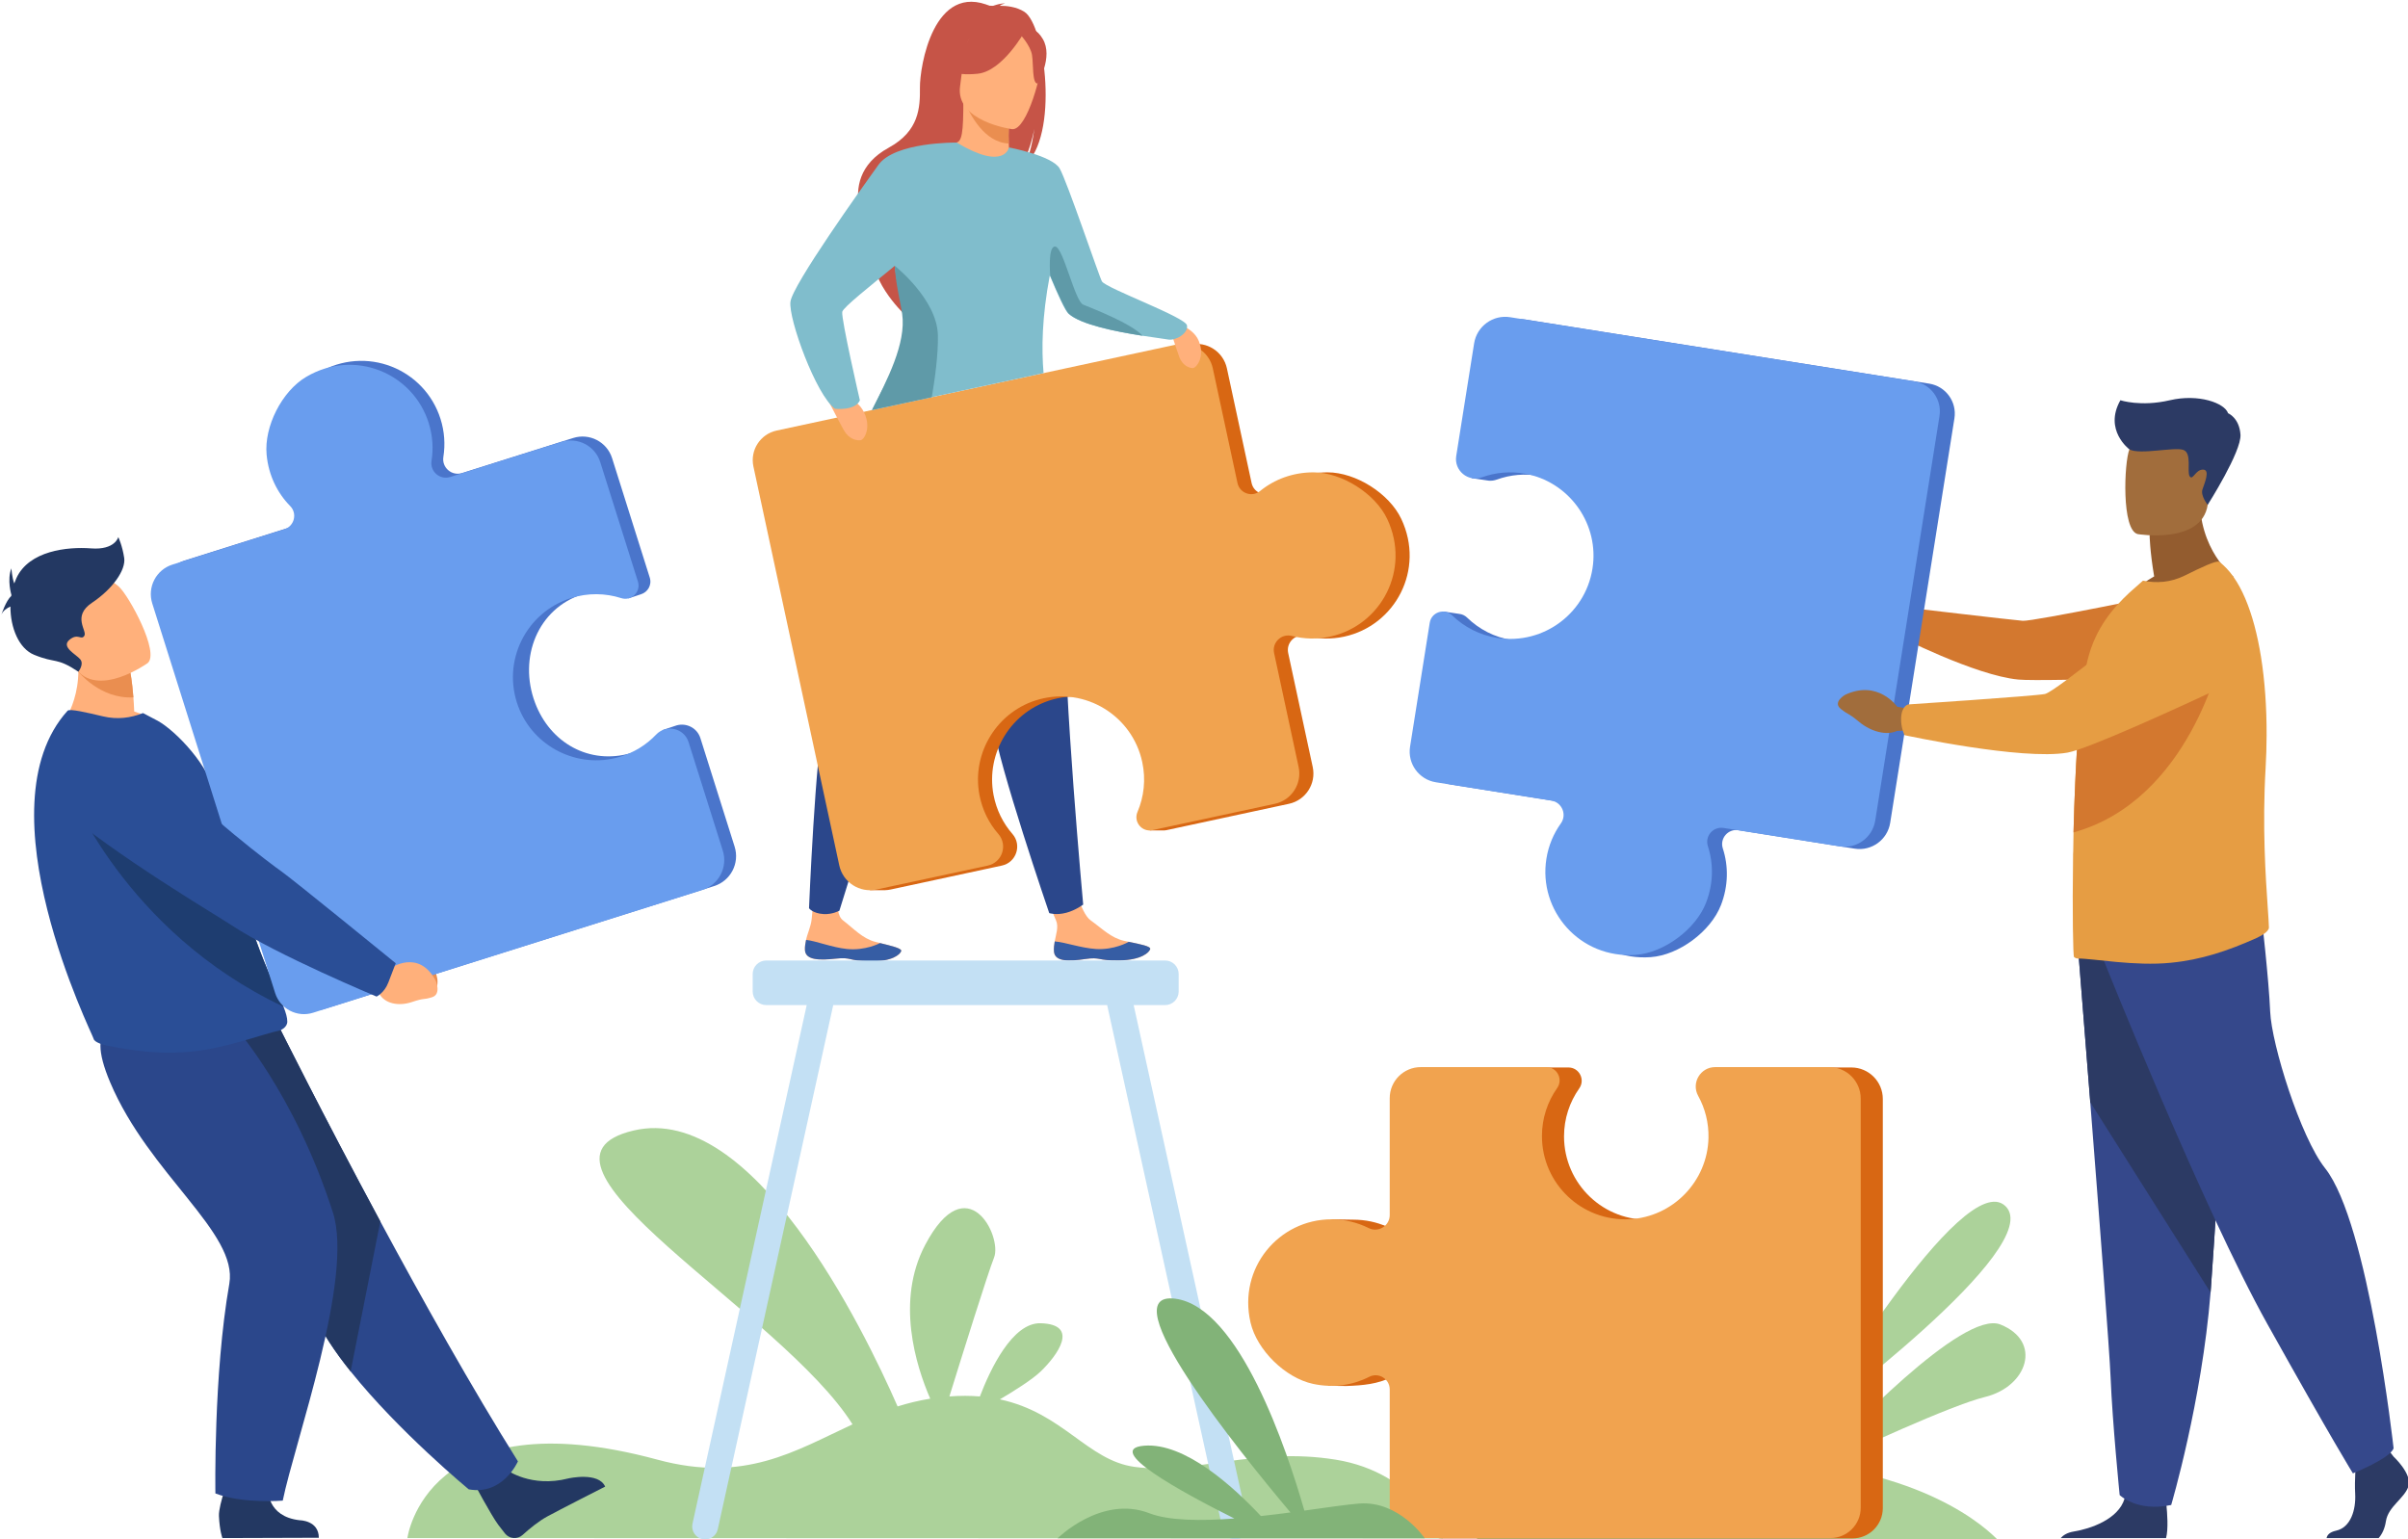 <?xml version="1.0" encoding="UTF-8" standalone="no"?>
<!DOCTYPE svg PUBLIC "-//W3C//DTD SVG 1.1//EN" "http://www.w3.org/Graphics/SVG/1.1/DTD/svg11.dtd">
<svg width="100%" height="100%" viewBox="0 0 837 535" version="1.1" xmlns="http://www.w3.org/2000/svg" xmlns:xlink="http://www.w3.org/1999/xlink" xml:space="preserve" xmlns:serif="http://www.serif.com/" style="fill-rule:evenodd;clip-rule:evenodd;stroke-linejoin:round;stroke-miterlimit:2;">
    <g transform="matrix(0.417,0,0,0.417,-214.12,-92.452)">
        <path d="M1626.84,1438.57C1559.22,1427.68 1508.17,1451.37 1459.08,1444.56C1419.93,1439.13 1399.53,1399.53 1346.92,1388.31C1359.43,1380.93 1374.01,1371.7 1380.98,1364.99C1394.52,1351.95 1413.96,1325.87 1380.98,1324.84C1357.25,1324.1 1338.76,1363.63 1330.26,1385.87C1322.47,1385.22 1314.04,1385.17 1304.85,1385.85C1315.71,1350.85 1336.89,1283.11 1342.07,1270.1C1349.11,1252.39 1319.51,1193.35 1284.62,1259.61C1260.14,1306.08 1276.76,1359.79 1288.87,1387.72C1279.31,1389.26 1270.29,1391.48 1261.67,1394.18C1232.84,1328.39 1141.11,1140.84 1041.68,1164.15C933.275,1189.55 1165.52,1315.64 1224.09,1409.12C1176.24,1431.3 1134.2,1458.24 1061.52,1438.57C868.383,1386.28 853.063,1503.93 853.063,1503.93L1716.17,1504.22C1716.17,1504.22 1694.46,1449.45 1626.84,1438.57Z" style="fill:rgb(172,210,154);fill-rule:nonzero;"/>
    </g>
    <g transform="matrix(0.417,0,0,0.417,-214.12,-92.452)">
        <path d="M1392.05,1015.23C1392.93,1023.53 1404.69,1023.23 1417.97,1021.24C1431.25,1019.25 1427.82,1022.74 1446.5,1022.38C1465.17,1022.02 1471.41,1015.64 1472.22,1012.94C1472.95,1010.55 1463.89,1008.85 1454.19,1006.83C1452.97,1006.58 1451.75,1006.31 1450.52,1006.05C1439.59,1003.65 1432.13,995.773 1422.62,988.993C1413.6,982.571 1407.53,953.139 1407.53,953.139L1380.98,952.982C1380.98,952.982 1389.32,979.599 1393.67,988.855C1396.22,994.3 1393.5,1001.29 1392.64,1006.53C1392.18,1009.38 1391.73,1012.3 1392.05,1015.23Z" style="fill:rgb(255,176,123);fill-rule:nonzero;"/>
    </g>
    <g transform="matrix(0.417,0,0,0.417,-214.12,-92.452)">
        <path d="M1417.97,1021.24C1431.25,1019.25 1427.82,1022.74 1446.5,1022.38C1465.17,1022.02 1471.41,1015.64 1472.22,1012.94C1472.95,1010.55 1463.89,1008.85 1454.19,1006.83L1454.08,1007.01C1454.08,1007.01 1442.28,1013.86 1426.85,1012.83C1414.28,1011.99 1401.32,1007.18 1392.64,1006.53C1392.18,1009.38 1391.73,1012.3 1392.05,1015.23C1392.93,1023.53 1404.69,1023.23 1417.97,1021.24Z" style="fill:rgb(54,93,164);fill-rule:nonzero;"/>
    </g>
    <g transform="matrix(0.417,0,0,0.417,-214.12,-92.452)">
        <path d="M1184.46,1013.91C1185.04,1022.24 1196.79,1022.39 1210.14,1020.9C1223.49,1019.41 1219.93,1022.77 1238.61,1023.11C1257.28,1023.46 1263.75,1017.31 1264.67,1014.65C1265.48,1012.28 1256.5,1010.25 1246.88,1007.86C1245.67,1007.57 1244.46,1007.25 1243.25,1006.94C1232.41,1004.13 1225.25,995.98 1216,988.848C1207.24,982.09 1214.45,954.06 1214.45,954.06L1194.3,944.545C1194.3,944.545 1191.53,973.434 1190.03,988.045C1189.42,994.028 1186.44,1000.04 1185.39,1005.25C1184.82,1008.08 1184.26,1010.97 1184.46,1013.91Z" style="fill:rgb(255,176,123);fill-rule:nonzero;"/>
    </g>
    <g transform="matrix(0.417,0,0,0.417,-214.12,-92.452)">
        <path d="M1210.14,1020.9C1223.49,1019.41 1219.93,1022.77 1238.61,1023.11C1257.28,1023.46 1263.75,1017.31 1264.67,1014.65C1265.48,1012.28 1256.5,1010.25 1246.88,1007.86L1246.77,1008.04C1246.77,1008.04 1234.71,1014.44 1219.33,1012.82C1206.8,1011.51 1194.03,1006.22 1185.39,1005.25C1184.82,1008.08 1184.26,1010.97 1184.46,1013.91C1185.04,1022.24 1196.79,1022.39 1210.14,1020.9Z" style="fill:rgb(54,93,164);fill-rule:nonzero;"/>
    </g>
    <g transform="matrix(0.417,0,0,0.417,-214.12,-92.452)">
        <path d="M1229.72,597.912C1229.72,597.912 1224.14,624.934 1218.55,761.971C1218.55,761.971 1208.18,787.345 1200.66,818.37C1193.14,849.395 1187.84,978.852 1187.84,978.852C1187.84,978.852 1190.84,983.174 1199.94,983.72C1207.37,984.166 1213.16,980.907 1213.16,980.907C1213.16,980.907 1265.43,811.35 1290.87,745.523C1316.32,679.695 1331.23,585.7 1331.23,585.7L1229.72,597.912Z" style="fill:rgb(43,71,139);fill-rule:nonzero;"/>
    </g>
    <g transform="matrix(0.417,0,0,0.417,-214.12,-92.452)">
        <path d="M1292.59,609.481C1292.59,609.481 1296.71,636.764 1338.91,767.261C1338.91,767.261 1337.97,794.653 1341.66,826.363C1345.35,858.073 1388.07,982.92 1388.07,982.92C1388.07,982.92 1393.74,984.891 1402.25,982.645C1410.16,980.557 1416.37,975.797 1416.37,975.797C1416.37,975.797 1399.99,797.353 1401.07,726.787C1402.15,656.223 1383.59,562.879 1383.59,562.879L1292.59,609.481Z" style="fill:rgb(43,71,139);fill-rule:nonzero;"/>
    </g>
    <g transform="matrix(0.417,0,0,0.417,-214.12,-92.452)">
        <path d="M1367.33,231.538C1360.71,227.328 1352.58,226.498 1346.85,226.55C1348.4,225.106 1351.32,224.698 1351.32,224.698C1347.8,223.995 1339.73,227.11 1339.73,227.11C1291.46,205.683 1280.09,277.772 1280.29,294.663C1280.47,311.55 1279.63,330.938 1254.3,344.811C1204.47,372.107 1242.67,426.02 1242.67,426.02C1233.7,451.758 1266.91,483.292 1266.91,483.292C1266.34,469.623 1329.09,382.539 1362.92,362.672C1371.48,351.332 1375.35,330.736 1375.64,329.114C1373.44,345.488 1370.17,354.57 1367.4,359.638C1396.41,335.497 1384.86,242.693 1367.33,231.538Z" style="fill:rgb(198,84,71);fill-rule:nonzero;"/>
    </g>
    <g transform="matrix(0.417,0,0,0.417,-214.12,-92.452)">
        <path d="M1356.81,353.345C1356.98,353.422 1340.99,361.727 1328.95,358.437C1317.63,355.352 1310.23,340.671 1310.39,340.638C1315.18,339.686 1316.57,333.098 1316.46,304.793L1318.63,305.218L1353.76,312.18L1355.07,312.435C1355.07,312.435 1354.24,323.901 1354.21,334.705C1354.2,336.991 1354.24,339.243 1354.32,341.352C1354.56,347.624 1355.26,352.614 1356.81,353.345Z" style="fill:rgb(255,176,123);fill-rule:nonzero;"/>
    </g>
    <g transform="matrix(0.417,0,0,0.417,-214.12,-92.452)">
        <path d="M1354.21,334.705C1354.2,336.991 1354.24,339.243 1354.32,341.352C1333.89,340.527 1322.11,317.16 1317.66,306.909L1353.76,312.18L1355.07,312.435C1355.07,312.435 1354.24,323.901 1354.21,334.705Z" style="fill:rgb(234,142,80);fill-rule:nonzero;"/>
    </g>
    <g transform="matrix(0.417,0,0,0.417,-214.12,-92.452)">
        <path d="M1314.87,301.252C1314.87,301.252 1304.18,284.368 1301.62,269.931C1299.78,259.624 1305.03,221.417 1343.43,226.92C1343.43,226.92 1354.58,228.019 1365.06,235.098C1373.4,240.728 1385.43,252.882 1371.97,286.222L1368.48,297.485L1314.87,301.252Z" style="fill:rgb(198,84,71);fill-rule:nonzero;"/>
    </g>
    <g transform="matrix(0.417,0,0,0.417,-214.12,-92.452)">
        <path d="M1357.22,329.41C1357.22,329.41 1309.38,323.086 1313.78,293.358C1318.18,263.629 1314.96,242.792 1345.69,245.572C1376.42,248.352 1380.66,260.571 1381.61,270.851C1382.55,281.131 1369.77,330.288 1357.22,329.41Z" style="fill:rgb(255,176,123);fill-rule:nonzero;"/>
    </g>
    <g transform="matrix(0.417,0,0,0.417,-214.12,-92.452)">
        <path d="M1367.53,248.082C1367.53,248.082 1349.27,281.007 1328.45,283.175C1307.63,285.344 1299.74,278.675 1299.74,278.675C1299.74,278.675 1316.94,268.75 1323.31,247.898C1323.31,247.898 1360.15,230.016 1367.53,248.082Z" style="fill:rgb(198,84,71);fill-rule:nonzero;"/>
    </g>
    <g transform="matrix(0.417,0,0,0.417,-214.12,-92.452)">
        <path d="M1363.87,250.431C1363.87,250.431 1372.47,259.67 1373.72,267.593C1374.97,275.517 1373.72,291.258 1378.34,291.405C1378.34,291.405 1391.71,269.169 1382.65,254.113C1373.04,238.148 1363.87,250.431 1363.87,250.431Z" style="fill:rgb(198,84,71);fill-rule:nonzero;"/>
    </g>
    <g transform="matrix(0.417,0,0,0.417,-214.12,-92.452)">
        <path d="M1681.54,654.335C1671.5,633.078 1643.6,615.489 1620.1,615.481C1602.74,615.477 1587.43,621.4 1575.58,631.051C1568.8,636.568 1558.59,632.93 1556.75,624.388L1536.17,528.799C1533.17,514.861 1519.44,505.992 1505.5,508.992L1172.59,580.643C1158.97,583.574 1150.31,596.989 1153.24,610.608L1224.81,943.156C1226.86,952.668 1233.84,959.844 1242.48,962.601L1238.11,963.84L1251.04,963.84L1251.14,963.821C1252.72,963.775 1254.32,963.593 1255.93,963.248L1263.17,961.688L1348.62,943.299C1360.61,940.719 1365.47,926.213 1357.42,916.965C1349.63,908.032 1344.03,896.968 1341.65,884.434C1334.92,849.115 1356.76,814.129 1391.46,804.727C1430.06,794.269 1469.04,818.365 1477.35,856.959C1480.47,871.478 1478.8,885.912 1473.39,898.61C1471.29,903.543 1473.02,908.666 1476.63,911.586L1471.65,914.018L1483.2,914.011L1483.2,914.01C1484.06,914.031 1484.95,913.957 1485.86,913.761L1587.88,891.804C1601.83,888.802 1610.7,875.065 1607.7,861.121L1587.25,766.121C1585.36,757.33 1593.38,749.625 1602.09,751.863C1612.16,754.451 1622.97,754.8 1633.82,752.464C1676.51,743.276 1701.47,696.554 1681.54,654.335Z" style="fill:rgb(216,103,19);fill-rule:nonzero;"/>
    </g>
    <g transform="matrix(0.417,0,0,0.417,-214.12,-92.452)">
        <path d="M1608.34,615.481C1590.98,615.477 1575.67,621.4 1563.82,631.051C1557.05,636.568 1546.83,632.93 1544.99,624.388L1524.42,528.799C1521.42,514.861 1507.69,505.992 1493.75,508.992L1160.84,580.643C1147.22,583.574 1138.55,596.989 1141.49,610.608L1213.06,943.156C1216.1,957.296 1230.03,966.291 1244.17,963.248L1336.86,943.299C1348.85,940.719 1353.72,926.213 1345.66,916.965C1337.88,908.032 1332.28,896.968 1329.89,884.434C1323.17,849.116 1345,814.129 1379.71,804.727C1418.31,794.269 1457.29,818.365 1465.59,856.959C1468.72,871.479 1467.04,885.912 1461.63,898.61C1458.12,906.861 1465.34,915.647 1474.11,913.761L1576.13,891.804C1590.07,888.802 1598.94,875.065 1595.94,861.121L1575.5,766.121C1573.6,757.33 1581.62,749.625 1590.33,751.863C1600.4,754.451 1611.21,754.8 1622.07,752.464C1664.76,743.276 1689.71,696.554 1669.78,654.335C1659.74,633.078 1631.85,615.489 1608.34,615.481Z" style="fill:rgb(241,163,79);fill-rule:nonzero;"/>
    </g>
    <g transform="matrix(0.417,0,0,0.417,-214.12,-92.452)">
        <path d="M1486.53,489.057C1486.53,489.057 1507.3,492.46 1512.74,505.964C1518.18,519.468 1510.58,528.611 1507.66,528.58C1504.74,528.549 1499.13,526.389 1496.51,519.385C1493.88,512.383 1486.53,489.057 1486.53,489.057Z" style="fill:rgb(255,176,123);fill-rule:nonzero;"/>
    </g>
    <g transform="matrix(0.417,0,0,0.417,-214.12,-92.452)">
        <path d="M1200.66,549.314C1200.66,549.314 1223.97,549.284 1232.36,563.062C1240.74,576.84 1234.09,588.205 1230.89,588.699C1227.69,589.192 1221.17,587.842 1217.04,580.662C1212.91,573.481 1200.66,549.314 1200.66,549.314Z" style="fill:rgb(255,176,123);fill-rule:nonzero;"/>
    </g>
    <g transform="matrix(0.417,0,0,0.417,-214.12,-92.452)">
        <path d="M1487.11,504.73C1485.05,504.289 1476.01,503.227 1464.52,501.418C1443.35,498.097 1413.85,492.252 1403.95,483.12C1401.27,480.641 1395.02,466.999 1388.53,451.36C1381.97,485.983 1381.6,512.538 1383.34,532.755L1240.3,563.542C1252.56,538.746 1271.55,508.001 1267.99,483.12C1266.67,473.896 1261.61,461.238 1259.72,447.019C1259.57,445.796 1259.43,444.573 1259.32,443.332C1239.26,459.846 1216.09,478.066 1215.53,481.711C1214.61,487.818 1230.23,555.442 1230.23,555.442C1226.35,564.37 1209.5,562.492 1209.5,562.492C1193.72,551.221 1170.5,487.342 1172.36,473.191C1174.22,459.039 1231.78,378.393 1245.71,359.118C1259.47,340.073 1309.71,340.549 1310.92,340.558L1310.95,340.558C1350.9,364.546 1354.5,344.609 1354.5,344.609C1354.5,344.609 1390.55,351.465 1396.74,362.108C1402.94,372.76 1430.11,453.509 1432.03,456.354C1436.05,462.301 1501.72,486.094 1502.9,492.982C1504.09,499.871 1493,505.979 1487.11,504.73Z" style="fill:rgb(128,189,204);fill-rule:nonzero;"/>
    </g>
    <g transform="matrix(0.417,0,0,0.417,-214.12,-92.452)">
        <path d="M1290.17,552.855L1240.3,563.542C1252.72,538.815 1269.04,508.02 1265.47,483.293C1264.14,474.062 1261.14,463.137 1259.7,448.854C1259.56,447.477 1259.32,443.332 1259.32,443.332C1259.32,443.332 1294.64,471.129 1295.26,501.211C1295.59,516.816 1292.86,537.231 1290.17,552.855Z" style="fill:rgb(95,154,168);fill-rule:nonzero;"/>
    </g>
    <g transform="matrix(0.417,0,0,0.417,-214.12,-92.452)">
        <path d="M1465.84,501.604C1444.42,498.277 1414.55,492.432 1404.53,483.296C1401.82,480.814 1395.49,467.158 1388.92,451.499C1388.92,451.499 1386.62,426.328 1393.2,427.269C1399.78,428.208 1409.46,472.854 1416.37,475.673C1422.55,478.201 1456.73,491.322 1465.84,501.604Z" style="fill:rgb(95,154,168);fill-rule:nonzero;"/>
    </g>
    <g transform="matrix(0.417,0,0,0.417,-214.12,-92.452)">
        <path d="M2521.1,1460.52C2518.08,1470.7 2504.14,1477.48 2502.26,1489.92C2501.34,1495.99 2499.08,1500.7 2496.2,1503.94L2452.8,1503.94C2453.24,1501.55 2455.14,1498.98 2460.78,1497.75C2472.84,1495.11 2477.38,1480.5 2476.64,1466.93C2476.32,1461.25 2476.47,1454.76 2476.75,1449.15C2477.13,1441.38 2477.77,1435.28 2477.77,1435.28L2503.39,1429.25L2506.08,1432.71L2508.66,1436.04C2508.66,1436.04 2524.11,1450.35 2521.1,1460.52Z" style="fill:rgb(44,58,100);fill-rule:nonzero;"/>
    </g>
    <g transform="matrix(0.417,0,0,0.417,-214.12,-92.452)">
        <path d="M2319,1503.94L2231.19,1503.94C2233.18,1501.61 2236.55,1499.36 2242.26,1498.43C2255.77,1496.24 2279.17,1488.4 2284.39,1471.12C2284.56,1470.57 2284.71,1470 2284.84,1469.42C2288.98,1450.96 2319.13,1475.08 2319.13,1475.08C2319.13,1475.08 2319.22,1475.82 2319.36,1477.07C2319.89,1482.27 2321.06,1496.37 2319,1503.94Z" style="fill:rgb(44,58,100);fill-rule:nonzero;"/>
    </g>
    <g transform="matrix(0.417,0,0,0.417,-214.12,-92.452)">
        <path d="M2245.85,1014.77C2245.85,1014.77 2250.42,1071.89 2255.81,1140.55C2263.12,1233.82 2271.91,1348.39 2272.78,1370.09C2274.29,1407.78 2280.32,1468.06 2280.32,1468.06C2280.32,1468.06 2294.63,1482.38 2323.28,1476.35C2323.28,1476.35 2348.8,1390.29 2356.1,1299.24C2356.21,1297.74 2356.32,1296.24 2356.44,1294.74C2363.22,1202.04 2373.76,1006.86 2373.76,1006.86L2245.85,1014.77Z" style="fill:rgb(53,72,139);fill-rule:nonzero;"/>
    </g>
    <g transform="matrix(0.417,0,0,0.417,-214.12,-92.452)">
        <path d="M2245.85,1014.77C2245.85,1014.77 2250.42,1071.89 2255.81,1140.55L2356.1,1299.24C2356.21,1297.74 2356.32,1296.24 2356.44,1294.74C2363.22,1202.04 2373.76,1006.86 2373.76,1006.86L2245.85,1014.77Z" style="fill:rgb(44,58,100);fill-rule:nonzero;"/>
    </g>
    <g transform="matrix(0.417,0,0,0.417,-214.12,-92.452)">
        <path d="M2266.75,1021.55C2266.75,1021.55 2349.27,1228.42 2403.53,1325.63C2457.79,1422.85 2474.75,1449.98 2474.75,1449.98C2474.75,1449.98 2505.84,1437.54 2508.66,1429.06C2508.66,1429.06 2487.91,1241.38 2451.58,1195.63C2431.04,1169.78 2406.92,1092.2 2405.79,1065.07C2404.66,1037.94 2398.45,984.247 2398.45,984.247L2266.75,1021.55Z" style="fill:rgb(53,72,139);fill-rule:nonzero;"/>
    </g>
    <g transform="matrix(0.417,0,0,0.417,-214.12,-92.452)">
        <path d="M2309.08,702.234C2305.41,680.571 2305.29,667.73 2305.29,667.73L2347.16,633.988C2345.61,680.385 2375.34,702.695 2375.34,702.695C2375.34,702.695 2319.54,730.159 2287.29,719.987C2287.29,719.987 2295.23,709.839 2309.08,702.234Z" style="fill:rgb(147,92,47);fill-rule:nonzero;"/>
    </g>
    <g transform="matrix(0.417,0,0,0.417,-214.12,-92.452)">
        <path d="M2295.43,666.965C2295.43,666.965 2348.7,675.813 2353.7,642.559C2358.7,609.304 2368.94,588.049 2335.14,580.993C2301.35,573.938 2292.82,585.632 2288.45,596.325C2284.08,607.02 2281.71,663.806 2295.43,666.965Z" style="fill:rgb(161,109,60);fill-rule:nonzero;"/>
    </g>
    <g transform="matrix(0.417,0,0,0.417,-214.12,-92.452)">
        <path d="M2108.36,735.518L2097.02,728.497C2097.02,728.497 2082.88,707.625 2058.73,720.593C2058.73,720.593 2049.17,726.691 2055.58,731.799C2062.01,736.905 2060.28,734.02 2069.17,741.418C2078.07,748.815 2089.57,751.458 2097,747.38L2106.52,746.48L2108.36,735.518Z" style="fill:rgb(161,109,60);fill-rule:nonzero;"/>
    </g>
    <g transform="matrix(0.417,0,0,0.417,-214.12,-92.452)">
        <path d="M2094.9,737.705C2097.82,728.567 2099.21,727.761 2099.21,727.761C2099.21,727.761 2190.91,738.597 2199.56,739.236C2208.2,739.876 2328.27,715.138 2328.27,715.138L2384.96,783.98C2384.96,783.98 2217.81,790.282 2195.94,788.233C2159.79,784.846 2094.23,751.19 2094.23,751.19C2094.23,751.19 2092.6,744.882 2094.9,737.705Z" style="fill:rgb(211,120,47);fill-rule:nonzero;"/>
    </g>
    <g transform="matrix(0.417,0,0,0.417,-214.12,-92.452)">
        <path d="M2404.74,994.818C2404.9,998.371 2397.58,1002.27 2394.4,1003.7C2370.46,1014.43 2348.17,1021.89 2322.98,1024.31C2293.1,1027.38 2257.79,1020.66 2245.68,1020.82C2244.38,1020.82 2243.26,1020.34 2242.29,1019.53C2241.48,1018.88 2240.83,982.383 2241.48,936.366C2241.48,934.59 2241.48,932.645 2241.64,930.868L2241.64,930.229C2241.69,925.436 2241.76,920.566 2241.87,915.65C2242.17,902.201 2242.67,888.394 2243.26,874.672C2244.13,854.445 2245.33,834.565 2247,816.953C2248.74,798.559 2250.94,782.628 2253.75,771.33C2260.21,745.332 2275.07,728.208 2288.63,715.613L2299.77,705.772C2310.91,708.028 2322.71,707.379 2334.49,701.571C2347.25,695.273 2361.14,688.487 2363.39,690.104C2380.61,702.972 2392.2,732.184 2398.14,769.31C2401.34,789.291 2402.9,811.558 2402.81,834.811C2402.78,843.729 2402.5,852.781 2401.99,861.917C2399.11,910.951 2402.06,953.463 2403.75,978.172C2404.24,985.277 2404.63,990.927 2404.74,994.818Z" style="fill:rgb(230,157,67);fill-rule:nonzero;"/>
    </g>
    <g transform="matrix(0.417,0,0,0.417,-214.12,-92.452)">
        <path d="M2121.58,541.526L1784.74,488.03C1770.41,485.755 1756.96,495.521 1754.68,509.845L1739.77,603.73C1739.08,608.079 1740.19,620.301 1740.19,620.301L1752.33,622.107C1753.02,622.258 1753.72,622.364 1754.43,622.421C1756.63,622.598 1758.92,622.324 1761.21,621.497C1772.38,617.454 1784.75,616.225 1797.33,618.533C1832.79,625.035 1857.6,658.12 1853.82,693.971C1849.62,733.848 1812.98,761.571 1773.89,755.363C1759.18,753.027 1746.29,746.232 1736.38,736.576C1734.46,734.703 1732.14,733.714 1729.81,733.474L1717.1,731.567L1701.28,846.094C1699.04,860.219 1708.67,873.486 1722.8,875.73L1819.02,891.013C1827.93,892.426 1832.23,902.713 1826.98,910.046C1820.92,918.525 1816.68,928.506 1814.93,939.502C1808.06,982.744 1842.71,1022.99 1889.4,1019.64C1912.91,1017.96 1939.46,998.244 1947.98,976.268C1954.27,960.039 1954.27,943.578 1949.54,929.006C1946.83,920.675 1953.94,912.438 1962.59,913.813L2059.41,929.189C2073.53,931.433 2086.8,921.805 2089.04,907.686L2142.59,570.47C2144.78,556.676 2135.38,543.718 2121.58,541.526Z" style="fill:rgb(74,117,203);fill-rule:nonzero;"/>
    </g>
    <g transform="matrix(0.417,0,0,0.417,-214.12,-92.452)">
        <path d="M2364.63,768.313C2364.63,768.313 2338.81,888.807 2241.87,915.65C2242.17,902.201 2242.67,888.394 2243.26,874.672C2244.13,854.445 2245.33,834.565 2247,816.953C2248.73,816.06 2250.35,815.364 2251.84,814.875C2284.73,804.028 2364.63,768.313 2364.63,768.313Z" style="fill:rgb(211,120,47);fill-rule:nonzero;"/>
    </g>
    <g transform="matrix(0.417,0,0,0.417,-214.12,-92.452)">
        <path d="M1935.52,974.388C1941.81,958.159 1941.82,941.699 1937.09,927.126C1934.38,918.795 1941.48,910.56 1950.14,911.933L2046.96,927.311C2061.08,929.553 2074.34,919.924 2076.58,905.807L2130.14,568.59C2132.33,554.796 2122.92,541.838 2109.13,539.647L1772.28,486.15C1757.96,483.876 1744.51,493.643 1742.23,507.965L1727.32,601.852C1725.39,613.997 1737.19,623.802 1748.76,619.617C1759.92,615.574 1772.3,614.346 1784.88,616.653C1820.34,623.154 1845.14,656.24 1841.37,692.091C1837.17,731.968 1800.53,759.69 1761.43,753.482C1746.73,751.146 1733.84,744.353 1723.92,734.695C1717.48,728.42 1706.65,731.992 1705.24,740.874L1688.83,844.214C1686.59,858.338 1696.22,871.607 1710.34,873.85L1806.57,889.133C1815.47,890.547 1819.78,900.833 1814.53,908.166C1808.46,916.646 1804.22,926.625 1802.48,937.623C1795.61,980.864 1830.26,1021.11 1876.95,1017.76C1900.46,1016.08 1927.01,996.363 1935.52,974.388Z" style="fill:rgb(105,157,238);fill-rule:nonzero;"/>
    </g>
    <g transform="matrix(0.417,0,0,0.417,-214.12,-92.452)">
        <path d="M2108.75,813.204L2094.9,810.913C2094.9,810.913 2079.11,788.065 2051.59,800.883C2051.59,800.883 2040.68,806.987 2047.9,812.701C2055.11,818.416 2053.19,815.266 2063.19,823.526C2073.18,831.787 2086.2,835.085 2094.65,831.048L2105.45,830.486L2108.75,813.204Z" style="fill:rgb(161,109,60);fill-rule:nonzero;"/>
    </g>
    <g transform="matrix(0.417,0,0,0.417,-214.12,-92.452)">
        <path d="M2098.16,820.242C2098.61,810.051 2104.04,808.964 2104.04,808.964C2104.04,808.964 2208.95,802.024 2218,800.27C2227.05,798.514 2310.61,729.283 2310.61,729.283C2310.61,729.283 2342.92,700.24 2365.56,710.04C2385.24,718.556 2391.4,735.357 2392.39,750.809C2393.57,769.222 2383.18,786.435 2366.46,794.242C2328.94,811.77 2253.89,846.176 2236.8,849.144C2198.76,855.75 2100.98,834.575 2100.98,834.575C2100.98,834.575 2097.81,828.247 2098.16,820.242Z" style="fill:rgb(230,157,67);fill-rule:nonzero;"/>
    </g>
    <g transform="matrix(0.417,0,0,0.417,-214.12,-92.452)">
        <path d="M2288.45,596.325C2288.45,596.325 2266.83,580.294 2280.93,555.386C2280.93,555.386 2297.93,561.025 2322.09,555.386C2346.25,549.747 2367.87,557.736 2370.69,566.194C2370.69,566.194 2380.09,569.955 2381.03,584.053C2381.97,598.151 2353.7,642.559 2353.7,642.559C2353.7,642.559 2347.66,635.042 2349.3,629.873C2350.95,624.703 2356.12,613.189 2349.77,613.189C2343.43,613.189 2341.32,622.589 2338.73,618.829C2336.15,615.069 2340.85,599.326 2333.33,596.741C2325.81,594.156 2296.91,601.079 2288.45,596.325Z" style="fill:rgb(44,58,100);fill-rule:nonzero;"/>
    </g>
    <g transform="matrix(0.417,0,0,0.417,-214.12,-92.452)">
        <path d="M1553.67,1491.94L1458.45,1059.61L1484.66,1059.61C1490.88,1059.61 1495.96,1054.53 1495.96,1048.31L1495.96,1033.71C1495.96,1027.5 1490.88,1022.42 1484.66,1022.42L1152.17,1022.42C1145.96,1022.42 1140.88,1027.5 1140.88,1033.71L1140.88,1048.31C1140.88,1054.53 1145.96,1059.61 1152.17,1059.61L1185.92,1059.61L1090.7,1491.94C1089.42,1497.75 1093.11,1503.56 1098.9,1504.84C1104.7,1506.13 1110.49,1502.42 1111.77,1496.61L1208.02,1059.61L1436.35,1059.61L1532.6,1496.61C1533.88,1502.42 1539.67,1506.13 1545.46,1504.84C1551.26,1503.56 1554.95,1497.75 1553.67,1491.94Z" style="fill:rgb(195,224,244);fill-rule:nonzero;"/>
    </g>
    <g transform="matrix(0.417,0,0,0.417,-214.12,-92.452)">
        <path d="M2185.11,1227.18C2149.86,1193.35 2022.99,1406.83 2022.99,1406.83C2022.99,1406.83 2220.35,1261.02 2185.11,1227.18Z" style="fill:rgb(172,210,154);fill-rule:nonzero;"/>
    </g>
    <g transform="matrix(0.417,0,0,0.417,-214.12,-92.452)">
        <path d="M2180.88,1325.87C2149.68,1313.39 2049.97,1418.51 2027.51,1442.78C2010.33,1440.5 1991.48,1439.02 1970.82,1438.65C1812.93,1435.83 1741.31,1507.34 1741.31,1507.34L2181.76,1508.84C2181.76,1508.84 2142.75,1459.3 2032.06,1443.41C2059.11,1430.64 2139.1,1393.43 2168.19,1386.28C2203.44,1377.61 2216.12,1339.96 2180.88,1325.87Z" style="fill:rgb(172,210,154);fill-rule:nonzero;"/>
    </g>
    <g transform="matrix(0.417,0,0,0.417,-214.12,-92.452)">
        <path d="M2056.65,1111.61L1961.58,1111.61C1949.28,1111.61 1941.45,1124.8 1947.4,1135.56C1953.14,1145.96 1932.93,1236.05 1890.35,1238.4C1850.31,1240.61 1817.18,1208.66 1817.18,1169.08C1817.18,1154.19 1821.87,1140.39 1829.85,1129.09C1835.04,1121.74 1829.81,1111.61 1820.82,1111.61L1716.18,1111.61C1701.88,1111.61 1690.29,1123.2 1690.29,1137.5C1690.29,1137.5 1680.8,1249.81 1672.74,1245.78C1664.43,1241.63 1655.17,1239.1 1645.37,1238.6L1645.38,1238.59L1645.28,1238.59C1644.11,1238.53 1642.94,1238.5 1641.75,1238.5C1640.57,1238.5 1623.34,1238.2 1623.34,1238.2L1620.73,1376.99L1635.69,1377.15C1649.91,1376.72 1662.26,1375.39 1673.24,1369.8C1681.04,1365.82 1690.29,1371.54 1690.29,1380.3L1690.29,1478.34C1690.29,1492.63 1701.88,1504.22 1716.17,1504.22L2057.61,1504.22C2071.58,1504.22 2082.9,1492.9 2082.9,1478.93L2082.9,1137.86C2082.9,1123.36 2071.15,1111.61 2056.65,1111.61Z" style="fill:rgb(216,103,19);fill-rule:nonzero;"/>
    </g>
    <g transform="matrix(0.417,0,0,0.417,-214.12,-92.452)">
        <path d="M1607.9,1375.37C1624.92,1379.04 1641.17,1376.46 1654.82,1369.5C1662.63,1365.52 1671.88,1371.25 1671.88,1380.01L1671.88,1478.04C1671.88,1492.34 1683.47,1503.93 1697.76,1503.93L2039.2,1503.93C2053.17,1503.93 2064.49,1492.61 2064.49,1478.64L2064.49,1137.57C2064.49,1123.07 2052.74,1111.31 2038.24,1111.31L1943.17,1111.31C1930.87,1111.31 1923.04,1124.5 1928.99,1135.27C1934.73,1145.67 1937.89,1157.7 1937.58,1170.48C1936.72,1206.52 1907.94,1236.21 1871.94,1238.11C1831.9,1240.21 1798.77,1208.37 1798.77,1168.79C1798.77,1153.9 1803.46,1140.1 1811.44,1128.8C1816.63,1121.45 1811.4,1111.31 1802.41,1111.31L1697.77,1111.31C1683.47,1111.31 1671.88,1122.91 1671.88,1137.21L1671.88,1234.64C1671.88,1243.66 1662.39,1249.52 1654.33,1245.49C1645,1240.83 1634.48,1238.2 1623.34,1238.2C1579.56,1238.2 1545.25,1278.74 1555.88,1324.33C1561.23,1347.28 1584.86,1370.41 1607.9,1375.37Z" style="fill:rgb(241,163,79);fill-rule:nonzero;"/>
    </g>
    <g transform="matrix(0.417,0,0,0.417,-214.12,-92.452)">
        <path d="M838.547,1009.96L847.626,1017.33C847.626,1017.33 872.465,1008.42 878.07,1037.94C878.07,1037.94 879.563,1050.52 871.595,1050.54C863.627,1050.57 866.914,1049.17 855.631,1049.5C844.348,1049.83 834.996,1043.88 833.343,1034.72L827.945,1026.96L838.547,1009.96Z" style="fill:rgb(234,142,80);fill-rule:nonzero;"/>
    </g>
    <g transform="matrix(0.417,0,0,0.417,-214.12,-92.452)">
        <path d="M837.52,1025.78C844.763,1018.22 844.18,1012.63 844.18,1012.63C844.18,1012.63 760.297,943.951 751.79,938.355C745.993,934.543 684.217,879.776 655.34,846.389C641.017,829.827 623.274,836.254 602.975,842.078L586.258,846.874C566.072,852.665 560.822,880.897 577.385,894.616C624.03,933.252 701.627,976.71 716.145,985.842C752.188,1008.52 822.739,1035.46 822.739,1035.46C822.739,1035.46 831.299,1032.28 837.52,1025.78Z" style="fill:rgb(30,61,112);fill-rule:nonzero;"/>
    </g>
    <g transform="matrix(0.417,0,0,0.417,-214.12,-92.452)">
        <path d="M935.689,1447.01C935.689,1447.01 956.046,1462.26 987.238,1454.21C987.238,1454.21 1012.39,1448.47 1017.9,1461.02C1017.9,1461.02 979.333,1480.61 969.572,1485.97C962.217,1490.01 954.54,1496.38 949.113,1501.31C944.818,1505.21 938.128,1504.68 934.467,1500.18C932.77,1498.1 930.828,1495.61 928.7,1492.73C922.754,1484.67 908.896,1458.64 908.896,1458.64L935.689,1447.01Z" style="fill:rgb(35,56,98);fill-rule:nonzero;"/>
    </g>
    <g transform="matrix(0.417,0,0,0.417,-214.12,-92.452)">
        <path d="M945.195,1439.97C945.195,1439.97 932.799,1468.55 904.186,1463.3C904.186,1463.3 845.798,1415.08 805.748,1364.99C792.741,1348.72 781.666,1332.25 775.158,1317.18C748.6,1255.69 676.917,1163.98 631.341,1117.5L745.369,1076.25C745.369,1076.25 781.893,1149.72 830.488,1239.97C865.511,1304.99 906.791,1378.73 945.195,1439.97Z" style="fill:rgb(43,71,139);fill-rule:nonzero;"/>
    </g>
    <g transform="matrix(0.417,0,0,0.417,-214.12,-92.452)">
        <path d="M830.488,1239.97L805.748,1364.99C792.741,1348.72 781.666,1332.25 775.158,1317.18C748.6,1255.69 676.917,1163.98 631.341,1117.5L745.369,1076.25C745.369,1076.25 781.893,1149.72 830.488,1239.97Z" style="fill:rgb(35,56,98);fill-rule:nonzero;"/>
    </g>
    <g transform="matrix(0.417,0,0,0.417,-214.12,-92.452)">
        <path d="M736.984,1463.23C736.984,1463.23 735.741,1486.03 763.39,1489.08C763.39,1489.08 779.189,1489.16 779.234,1503.67L698.877,1503.93C698.877,1503.93 696.544,1498.07 695.978,1485.53C695.543,1475.9 705.313,1450.72 705.313,1450.72L736.984,1463.23Z" style="fill:rgb(35,56,98);fill-rule:nonzero;"/>
    </g>
    <g transform="matrix(0.417,0,0,0.417,-214.12,-92.452)">
        <path d="M707.968,1076.25C707.968,1076.25 758.766,1132.07 791.012,1232.63C808.556,1287.34 758.855,1424.91 749.166,1472.7C749.166,1472.7 715.825,1475.53 693.028,1466.72C693.028,1466.72 691.296,1368 704.629,1291.91C712.09,1249.33 637.744,1200.84 605.258,1123.9C583.158,1071.56 610.044,1072.45 643.085,1071.19L707.968,1076.25Z" style="fill:rgb(43,71,139);fill-rule:nonzero;"/>
    </g>
    <g transform="matrix(0.417,0,0,0.417,-214.12,-92.452)">
        <path d="M649.327,827.222C621.064,843.181 563.205,828.463 563.205,828.463C563.205,828.463 586.702,801.6 576.025,758.337L598.216,769.606L622.053,781.712C622.053,781.712 623.593,789.353 624.665,803.076C624.938,806.61 625.182,810.558 625.351,814.871C639.862,819.271 649.327,827.222 649.327,827.222Z" style="fill:rgb(255,176,123);fill-rule:nonzero;"/>
    </g>
    <g transform="matrix(0.417,0,0,0.417,-214.12,-92.452)">
        <path d="M752.962,1073.37C752.962,1078.33 747.24,1080.71 746.024,1080.95C734.626,1083.04 702.797,1095.42 674.124,1098.26C649.981,1100.79 627.565,1098.38 602.939,1093.44C599.679,1092.78 592.023,1090.72 591.479,1087.6C590.8,1084.18 496.492,895.342 569.806,814.224C571.527,812.321 585.999,815.748 599.233,818.889C611.455,821.788 622.666,820.172 632.678,816.156L645.089,822.687C660.33,831.18 689.17,861.354 692.544,885.03C694.258,897.071 701.144,905.987 703.136,916.579C703.876,920.498 704.632,924.325 705.401,928.054C706.903,935.369 708.452,942.33 710.044,948.951C714.355,966.858 718.907,982.274 723.377,995.592C728.133,1009.73 732.798,1021.49 736.965,1031.33C742.37,1044.09 746.938,1053.63 749.792,1060.93C751.808,1066.07 752.962,1070.1 752.962,1073.37Z" style="fill:rgb(42,78,150);fill-rule:nonzero;"/>
    </g>
    <g transform="matrix(0.417,0,0,0.417,-214.12,-92.452)">
        <path d="M749.792,1060.93C616.665,998.204 570.56,877.767 570.56,877.767C570.56,877.767 678.722,917.666 705.401,928.054C706.903,935.369 708.452,942.33 710.044,948.951C714.355,966.858 718.907,982.274 723.377,995.592C728.133,1009.73 732.798,1021.49 736.965,1031.33C742.37,1044.09 746.938,1053.63 749.792,1060.93Z" style="fill:rgb(30,61,112);fill-rule:nonzero;"/>
    </g>
    <g transform="matrix(0.417,0,0,0.417,-214.12,-92.452)">
        <path d="M1125.83,927.533L1097.31,837.111C1094.54,828.33 1085.46,824.173 1077.52,826.406L1077.5,826.412C1077.08,826.532 1076.66,826.676 1076.25,826.831L1066.25,830.171C1066.25,830.171 1050.59,846.292 1039.36,849.543C1004.82,859.536 972.037,841.128 959.436,807.455C945.42,770.001 961.681,728.873 999.329,717C1012.21,712.938 1037.56,720.508 1037.56,720.508L1047.74,717.126C1053.27,715.445 1057.06,709.481 1055.09,703.221L1023.7,603.696C1019.41,590.093 1004.91,582.542 991.303,586.833L898.628,616.059C890.051,618.764 881.632,611.5 883.047,602.62C884.683,592.352 884.021,581.557 880.682,570.966C867.548,529.321 818.699,508.84 778.525,532.626C758.299,544.602 743.392,574.02 745.579,597.424C747.195,614.708 754.522,629.398 765.237,640.294C771.363,646.523 768.693,657.037 760.361,659.664L667.11,689.072C653.513,693.361 645.967,707.86 650.255,721.457L752.676,1046.23C756.865,1059.51 771.031,1066.88 784.316,1062.69L1108.73,960.385C1122.52,956.035 1130.18,941.327 1125.83,927.533Z" style="fill:rgb(74,117,203);fill-rule:nonzero;"/>
    </g>
    <g transform="matrix(0.417,0,0,0.417,-214.12,-92.452)">
        <path d="M735.71,600.714C737.326,617.998 744.653,632.688 755.369,643.584C761.494,649.813 758.824,660.325 750.492,662.953L657.242,692.361C643.645,696.649 636.098,711.149 640.386,724.747L742.807,1049.52C746.996,1062.8 761.162,1070.17 774.447,1065.98L1098.86,963.674C1112.66,959.324 1120.31,944.616 1115.96,930.822L1087.44,840.401C1083.75,828.703 1068.86,825.211 1060.4,834.097C1052.24,842.679 1041.74,849.288 1029.49,852.834C994.95,862.826 958.077,844.353 945.476,810.68C931.46,773.226 951.812,732.162 989.461,720.289C1003.62,715.823 1018.15,716.145 1031.3,720.346C1039.84,723.076 1047.92,715.064 1045.22,706.51L1013.83,606.984C1009.54,593.382 995.037,585.833 981.435,590.122L888.759,619.35C880.183,622.054 871.763,614.791 873.178,605.91C874.813,595.641 874.152,584.847 870.812,574.255C857.678,532.609 808.832,512.129 768.657,535.915C748.43,547.892 733.522,577.31 735.71,600.714Z" style="fill:rgb(105,157,238);fill-rule:nonzero;"/>
    </g>
    <g transform="matrix(0.417,0,0,0.417,-214.12,-92.452)">
        <path d="M827.681,1024.58L839.185,1028.8C839.185,1028.8 862.223,1012.51 876.564,1039C876.564,1039 881.753,1050.57 873.541,1053.08C865.328,1055.6 868.314,1053.23 856.771,1057.08C845.229,1060.92 833.857,1058.15 829.497,1049.91L821.679,1044.17L827.681,1024.58Z" style="fill:rgb(255,176,123);fill-rule:nonzero;"/>
    </g>
    <g transform="matrix(0.417,0,0,0.417,-214.12,-92.452)">
        <path d="M837.148,1040.85C841.402,1029.75 843.345,1024.72 843.345,1024.72C843.345,1024.72 756.418,953.868 747.562,947.791C741.525,943.65 681.439,898.736 652.145,863.733C637.613,846.371 614.701,838.434 592.541,843.08L574.294,846.907C552.26,851.528 545.101,879.417 562.193,894.069C610.332,935.338 691.523,983.203 706.661,993.158C744.242,1017.87 827.365,1052.5 827.365,1052.5C827.365,1052.5 833.809,1049.56 837.148,1040.85Z" style="fill:rgb(42,78,150);fill-rule:nonzero;"/>
    </g>
    <g transform="matrix(0.417,0,0,0.417,-214.12,-92.452)">
        <path d="M624.665,803.076C596.873,804.637 578.799,781.689 578.799,781.689C578.799,781.689 591.364,774.729 598.216,769.606L622.053,781.712C622.053,781.712 623.593,789.353 624.665,803.076Z" style="fill:rgb(234,142,80);fill-rule:nonzero;"/>
    </g>
    <g transform="matrix(0.417,0,0,0.417,-214.12,-92.452)">
        <path d="M636.506,774.541C636.506,774.541 594.395,804.762 575.979,778.247C557.563,751.732 539.725,737.776 565.833,717.36C591.942,696.945 604.249,703.395 612.548,710.749C620.848,718.104 646.985,765.997 636.506,774.541Z" style="fill:rgb(255,176,123);fill-rule:nonzero;"/>
    </g>
    <g transform="matrix(0.417,0,0,0.417,-214.12,-92.452)">
        <path d="M616.997,686.804C615.487,676.611 612.09,669.439 612.09,669.439C612.09,669.439 609.447,680.387 589.441,678.876C569.436,677.367 537.728,680.844 527.158,703.641C526.485,705.092 525.886,706.586 525.354,708.113C523.44,703.059 522.979,695.485 522.979,695.485C519.177,705.299 522.979,717.576 522.979,717.576C522.924,717.933 522.875,718.292 522.823,718.651C518.409,722.384 514.701,733.987 514.701,733.987C516.034,730.753 519.283,728.64 522.181,727.339C522.091,745.078 529.284,762.42 541.911,767.583C560.376,775.132 560.229,769.373 578.799,781.689C578.799,781.689 583.779,775.51 580.383,771.357C576.984,767.205 564.151,761.166 571.323,755.126C578.495,749.087 581.137,755.881 583.779,751.729C586.422,747.576 573.211,735.497 590.196,724.174C607.183,712.85 618.507,696.995 616.997,686.804Z" style="fill:rgb(35,56,98);fill-rule:nonzero;"/>
    </g>
    <g transform="matrix(0.417,0,0,0.417,-214.12,-92.452)">
        <path d="M1701.06,1504.09C1701.06,1504.09 1679.76,1472.61 1646.44,1475.15C1636.31,1475.92 1619.85,1478.39 1600.73,1481.02C1586.31,1430.7 1546.57,1311.1 1492.96,1304.36C1438.22,1297.49 1545.35,1430.5 1589.16,1482.58C1581.17,1483.63 1572.87,1484.66 1564.5,1485.57C1541.3,1460.8 1500.88,1424.11 1467.13,1426.93C1433.3,1429.76 1496.64,1464.74 1542.37,1487.62C1514.31,1489.72 1487.71,1489.49 1471.46,1483.21C1431.65,1467.82 1395.06,1504.09 1395.06,1504.09L1701.06,1504.09Z" style="fill:rgb(130,179,120);fill-rule:nonzero;"/>
    </g>
</svg>
